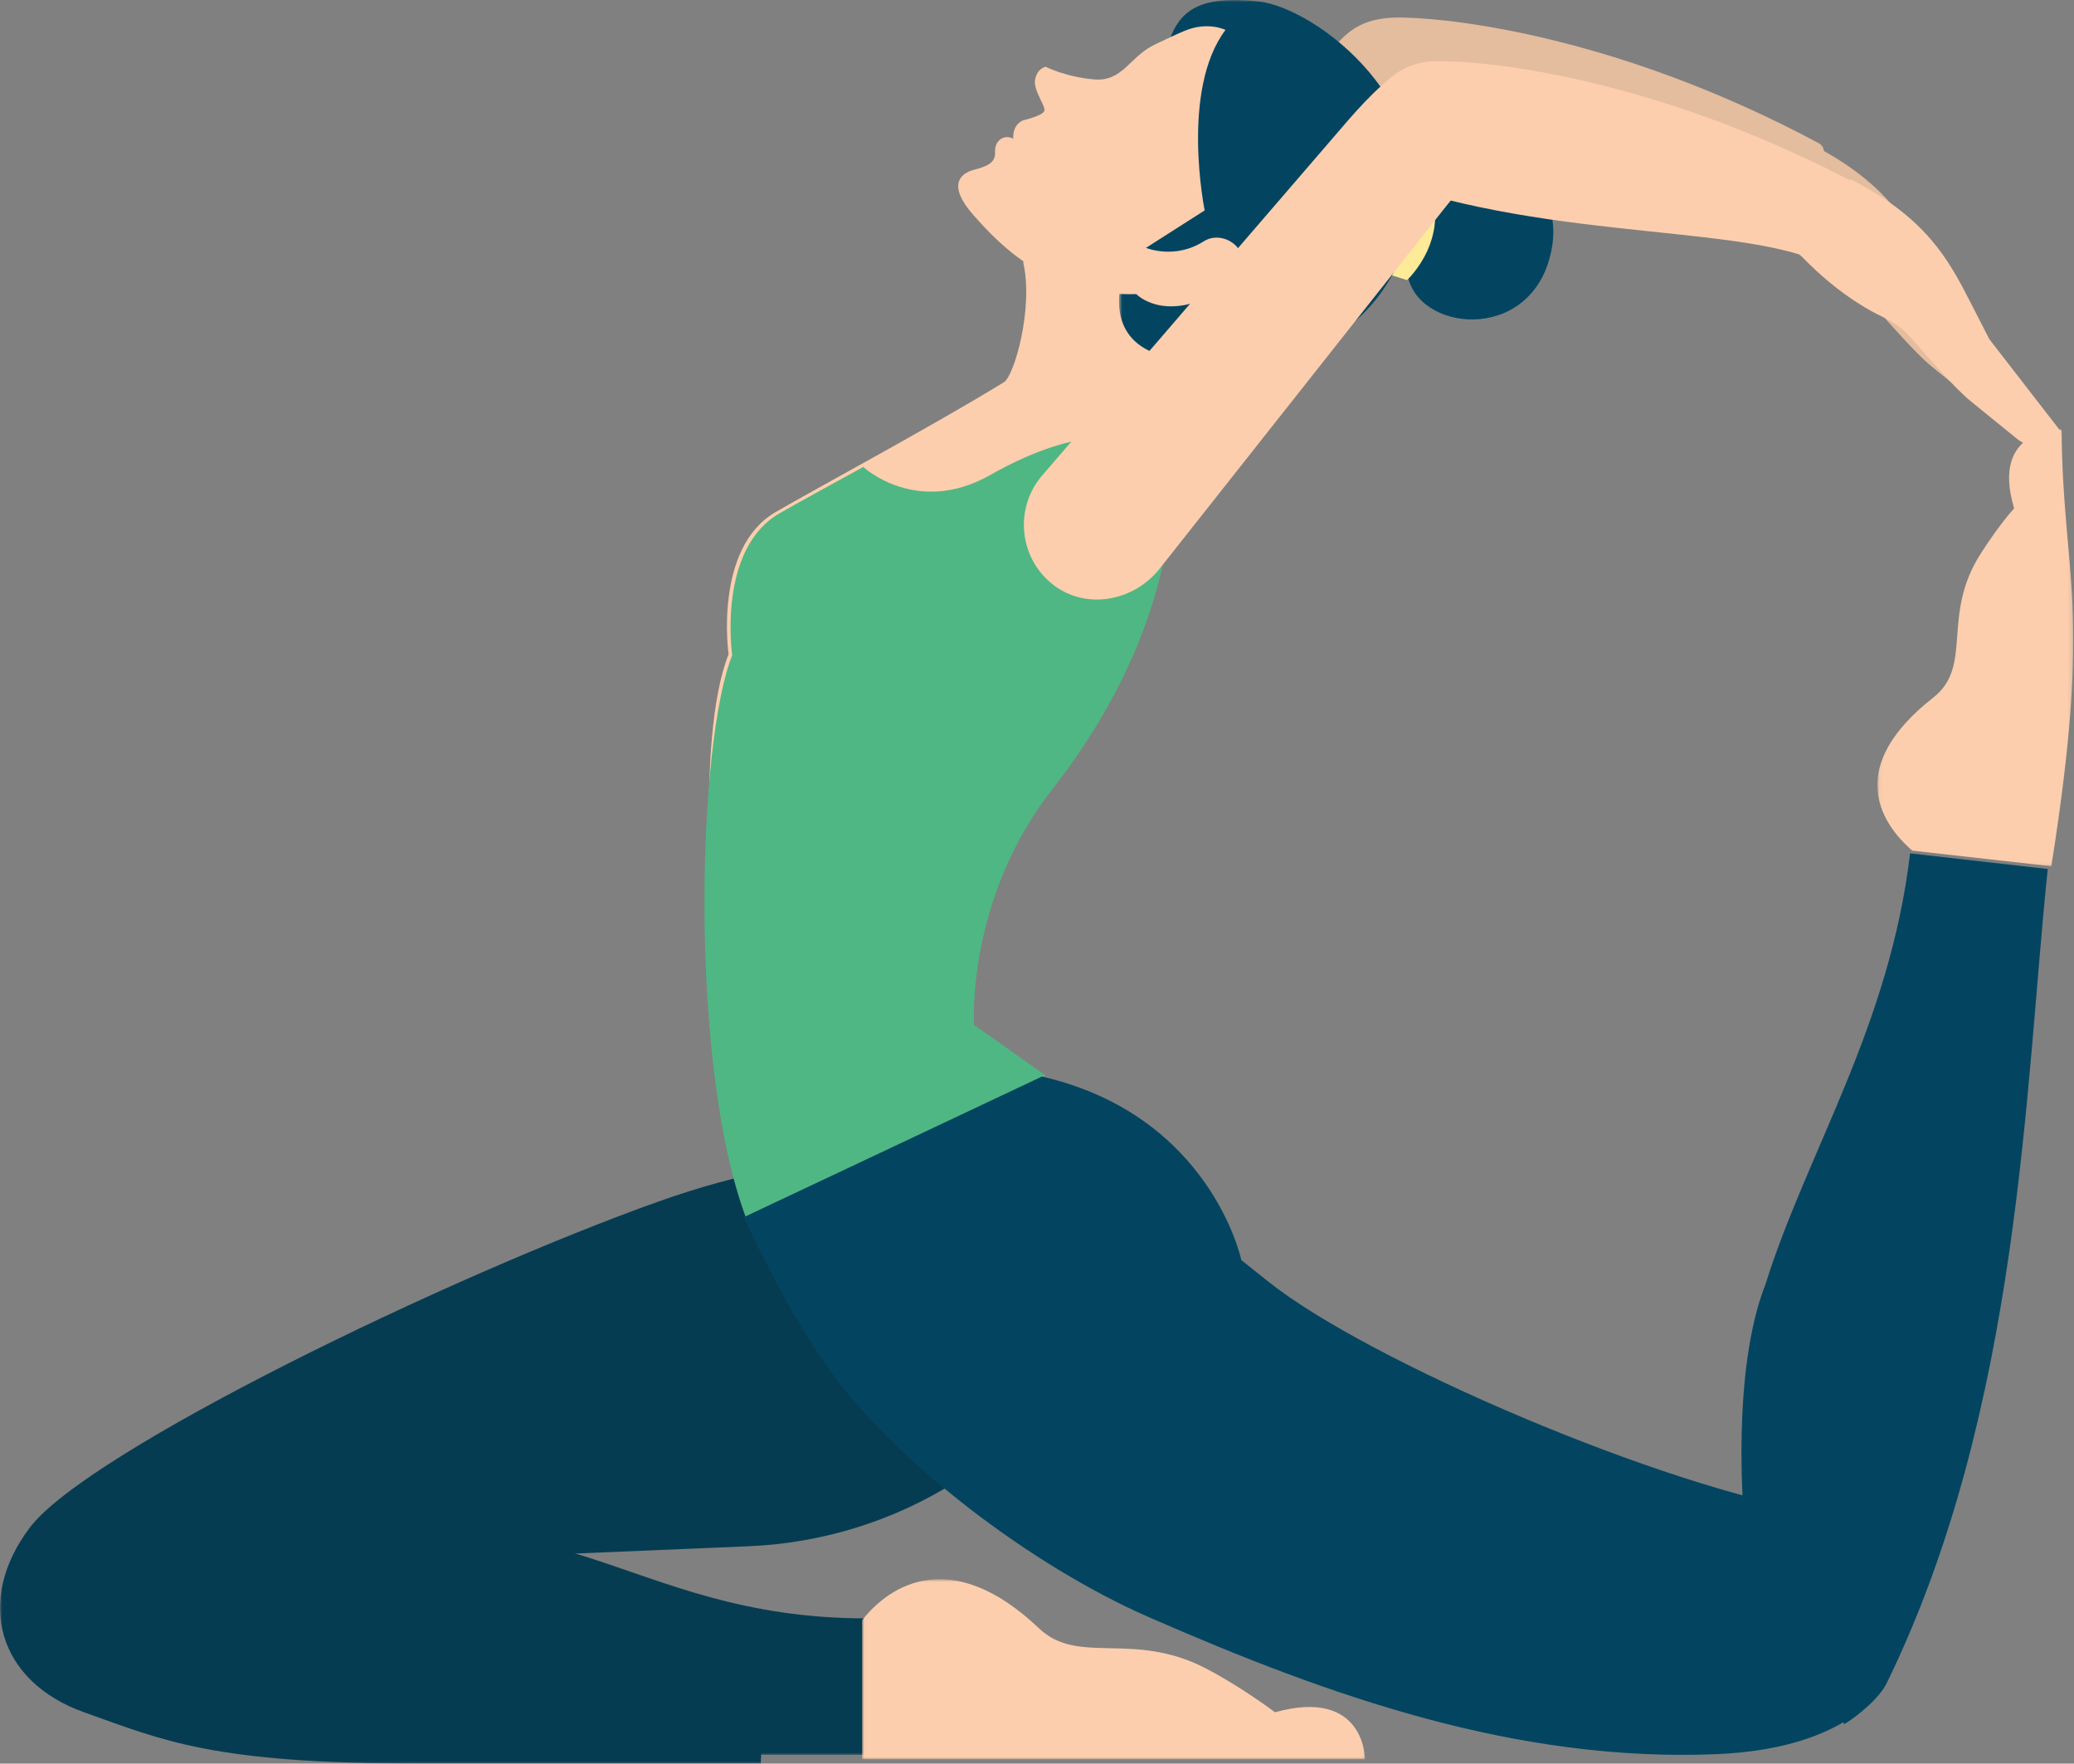 <?xml version="1.0" encoding="UTF-8"?>
<svg width="474px" height="403px" viewBox="0 0 474 403" version="1.1" xmlns="http://www.w3.org/2000/svg" xmlns:xlink="http://www.w3.org/1999/xlink">
    <rect x="0" y="0" width="474" height="403" fill="#808080" stroke="none"/>
    <!-- Generator: Sketch 49.3 (51167) - http://www.bohemiancoding.com/sketch -->
    <title>why-illus</title>
    <desc>Created with Sketch.</desc>
    <defs>
        <polygon id="path-1" points="4.42439365e-05 0.44 264.796 0.44 264.796 139 4.42439365e-05 139"></polygon>
        <polygon id="path-3" points="0.41 0.639 129.11 0.639 129.11 51 0.41 51"></polygon>
        <polygon id="path-5" points="0.736 0.012 68.379 0.012 68.379 83.927 0.736 83.927"></polygon>
        <polygon id="path-7" points="0.065 0.12 44.831 0.12 44.831 99.947 0.065 99.947"></polygon>
        <polygon id="path-9" points="0.015 0.856 114.986 0.856 114.986 42 0.015 42"></polygon>
    </defs>
    <g id="vedanth-ui" stroke="none" stroke-width="1" fill="none" fill-rule="evenodd">
        <g id="Vedanth-yoga-website" transform="translate(-97, -1006)">
            <g id="Why-vednath-yoga" transform="translate(0, 679)">
                <g id="Group-22" transform="translate(94, 209)">
                    <g id="Group-10" transform="translate(3, 6)">
                        <g id="why-illus" transform="translate(0, 112)">
                            <g id="Group-3" transform="translate(0, 264)">
                                <mask id="mask-2" fill="white">
                                    <use xlink:href="#path-1"></use>
                                </mask>
                                <g id="Clip-2"></g>
                                <path d="M264.796,17.352 C264.796,17.352 224.115,-15.631 150.59,10.526 C102.771,27.539 19.986,67.65 6.833,85.04 C-5.808,101.75 -0.479,120.272 19.257,127.286 C37.312,133.7 48.516,139.002 96.088,139.002 L173.866,139.002 L174.897,113.386 L75.103,93.37 L171.149,89.329 C205.311,87.89 236.385,68.469 251.966,37.989 C252.149,37.621 252.338,37.254 252.521,36.882 L264.796,17.352 Z" id="Fill-1" fill="#063C52" mask="url(#mask-2)"></path>
                            </g>
                            <g id="Group-6" transform="translate(69, 350)">
                                <mask id="mask-4" fill="white">
                                    <use xlink:href="#path-3"></use>
                                </mask>
                                <g id="Clip-5"></g>
                                <path d="M0.41,7.454 L27.624,51.002 L129.11,51.002 L129.11,19.816 C72.441,19.816 58.647,-13.248 0.41,7.454" id="Fill-4" fill="#063C52" mask="url(#mask-4)"></path>
                            </g>
                            <path d="M441.348,61.108 L445.655,69.517 L462,90.611 C462,90.611 457.931,97.108 451.778,92.111 C445.62,87.118 446.548,87.866 441.418,83.701 C437.954,80.892 431.633,73.687 427.623,69.086 C425.897,67.099 423.708,65.578 421.341,64.449 C408.733,58.439 400,47.495 400,47.495 C400.873,43.642 408.143,36.587 414.047,33 C431.176,41.826 436.213,51.083 441.348,61.108" id="Fill-7" fill="#E4BC9E"></path>
                            <path d="M319.886,39.898 L255.17,121.779 C249.36,129.294 238.475,131.474 230.903,125.78 C222.886,119.749 221.711,108.253 228.119,100.723 L296.789,21.017 C300.155,17.06 307.101,9.202 311.869,7.256 C318.761,4.449 327.765,5.659 332,18.031 C329.818,25.849 325.706,32.891 320.523,39.107 C320.306,39.371 320.093,39.629 319.886,39.898" id="Fill-9" fill="#E4BC9E"></path>
                            <path d="M304.796,10.967 C309.123,5.404 313.781,3.852 320.808,4.011 C334.081,4.303 371.473,9.068 415.688,32.729 C420.341,35.223 411.568,52.274 405.701,49.745 C384.844,40.781 337.668,45.362 297,27.721 L302.546,14.78 C303.133,13.416 303.888,12.132 304.796,10.967" id="Fill-11" fill="#E4BC9E"></path>
                            <path d="M249.41,53 L263.404,61.126 C263.404,61.126 265.178,87.965 265.937,106.258 C266.696,124.55 260.752,151.774 238.847,180.1 C219.293,205.393 221.126,234 221.126,234 L163.495,218.227 C163.495,218.227 158.605,169.41 166.512,149.507 C166.512,149.507 163.061,125.296 177.198,117.056 C186.874,111.415 213.038,97.4 229.442,87.343 C231.793,85.905 236.293,70.25 233.824,59.867 L249.41,53 Z" id="Fill-13" fill="#FCCEAD"></path>
                            <path d="M321.857,63.592 C325.105,76.279 351.014,78.16 354.697,56.493 C357.772,38.401 336.646,28.872 326.155,39.346 C319.322,46.162 320.926,59.953 321.857,63.592" id="Fill-15" fill="#034561"></path>
                            <path d="M316,62.263 L321.567,64 C321.567,64 332.628,53.875 325.743,40.295 L320.585,40 L316,62.263 Z" id="Fill-17" fill="#FEEB97"></path>
                            <g id="Group-21" transform="translate(255, 0)">
                                <mask id="mask-6" fill="white">
                                    <use xlink:href="#path-5"></use>
                                </mask>
                                <g id="Clip-20"></g>
                                <path d="M11.474,12.14 C13.691,2.117 19.078,-1.094 32.656,0.331 C45.39,1.677 75.795,23.884 66.712,54.363 C58.065,83.373 25.557,88.919 7.51,80.093 C-2.615,75.146 1.611,63.228 1.611,63.228 C1.611,63.228 8.884,23.869 11.474,12.14" id="Fill-19" fill="#034561" mask="url(#mask-6)"></path>
                            </g>
                            <path d="M280.079,6.835 C280.079,6.835 276.02,4.809 270.681,7.068 C268.037,8.188 267.162,8.659 264.043,10.121 C258.149,12.881 256.64,18.708 250.076,18.148 C243.518,17.593 238.994,15.259 238.994,15.259 C238.994,15.259 237.04,15.576 236.57,18.178 C236.095,20.774 239.204,24.406 238.639,25.447 C238.084,26.492 233.89,27.478 233.89,27.478 C233.89,27.478 231.421,28.202 231.566,31.695 C229.347,30.55 227.277,32.27 227.417,34.727 C227.557,37.18 225.693,37.983 222.523,38.82 C219.359,39.658 216.52,42.427 222.488,49.166 C228.462,55.91 239.554,67.842 259.694,67.202 C259.694,67.202 265.717,73.614 277.994,67.024 C290.271,60.439 280.848,51.48 275.09,55.152 C268.462,59.383 261.908,56.638 261.908,56.638 C261.908,56.638 266.207,53.893 275.32,48.076 C275.32,48.076 269.711,20.605 280.079,6.835" id="Fill-22" fill="#FCCEAD"></path>
                            <path d="M222.601,234.191 C222.601,234.191 220.746,205.591 240.529,180.315 C262.69,152.001 268.704,124.793 267.936,106.508 C258.746,96.193 243.027,99.087 226.266,108.568 C209.505,118.043 197.293,106.711 197.293,106.711 C189.314,111.086 182.252,114.942 178.158,117.298 C163.851,125.534 167.342,149.734 167.342,149.734 C159.348,169.634 157.423,242.971 170.393,278 L239.043,245.815 L222.601,234.191 Z" id="Fill-24" fill="#4FB783"></path>
                            <path d="M450.348,69.108 L454.655,77.517 L471,98.611 C471,98.611 466.931,105.108 460.773,100.111 C454.62,95.118 455.543,95.866 450.418,91.701 C446.954,88.892 440.633,81.692 436.623,77.086 C434.897,75.104 432.703,73.578 430.341,72.449 C417.728,66.444 409,55.495 409,55.495 C409.868,51.642 417.143,44.587 423.047,41 C440.176,49.826 445.213,59.083 450.348,69.108" id="Fill-26" fill="#FCCEAD"></path>
                            <path d="M329.886,47.898 L265.165,129.778 C259.355,137.297 248.475,139.472 240.903,133.779 C232.886,127.747 231.711,116.251 238.119,108.722 L306.784,29.022 C310.15,25.06 317.101,17.202 321.869,15.256 C328.756,12.449 337.765,13.659 342,26.031 C339.818,33.854 335.701,40.891 330.518,47.107 C330.301,47.37 330.093,47.629 329.886,47.898" id="Fill-28" fill="#FCCEAD"></path>
                            <path d="M314.796,20.967 C319.123,15.409 323.781,13.852 330.812,14.011 C344.085,14.303 381.476,19.068 425.686,42.731 C430.344,45.22 421.571,62.269 415.699,59.746 C394.843,50.777 347.667,55.358 307,37.719 L312.546,24.779 C313.133,23.416 313.888,22.137 314.796,20.967" id="Fill-30" fill="#FCCEAD"></path>
                            <path d="M392.214,400.843 C346.653,402.707 304.165,387.748 262.419,369.475 C235.966,357.894 204.065,333.924 188.618,311.651 C181.328,301.131 174.444,287.612 170,278.147 L238.129,246 C276.762,254.888 283.705,287.947 283.705,287.947 L289.857,292.855 C312.643,311.029 379.995,339.877 415.985,345.663 L432,382.643 C432,382.643 425.923,399.467 392.214,400.843" id="Fill-32" fill="#034561"></path>
                            <g id="Group-36" transform="translate(429, 98)">
                                <mask id="mask-8" fill="white">
                                    <use xlink:href="#path-7"></use>
                                </mask>
                                <g id="Clip-35"></g>
                                <path d="M8.043,96.377 C0.389,89.751 -7.14,76.996 12.919,61.339 C22.014,54.115 14.591,42.763 23.616,28.611 C28.031,21.679 31.32,18.173 31.32,18.173 C25.749,-0.364 42.123,0.13 42.163,0.12 C42.433,34.601 49.331,39.864 39.82,99.947 C39.82,99.947 18.635,97.567 8.043,96.377" id="Fill-34" fill="#FCCEAD" mask="url(#mask-8)"></path>
                            </g>
                            <path d="M398.468,345.255 C398.468,345.255 395.737,313.137 403.474,293.518 C412.925,263.349 431.868,234.581 436.537,195 C447.02,196.191 457.512,197.382 468,198.577 C462.806,248.067 461.77,322.013 431.199,384.607 C429.484,388.12 424.558,392.119 421.475,394 L398.468,345.255 Z" id="Fill-37" fill="#034561"></path>
                            <g id="Group-41" transform="translate(197, 360)">
                                <mask id="mask-10" fill="white">
                                    <use xlink:href="#path-9"></use>
                                </mask>
                                <g id="Clip-40"></g>
                                <path d="M0.015,10.259 C6.484,2.013 20.602,-6.755 40.46,12.092 C49.479,20.652 61.797,12.614 78.455,21.178 C86.581,25.361 94.384,31.263 94.384,31.263 C114.986,25.555 114.986,42.003 114.986,42.003 L0.015,42.003 L0.015,10.259 Z" id="Fill-39" fill="#FCCEAD" mask="url(#mask-10)"></path>
                            </g>
                        </g>
                    </g>
                </g>
            </g>
        </g>
    </g>
</svg>